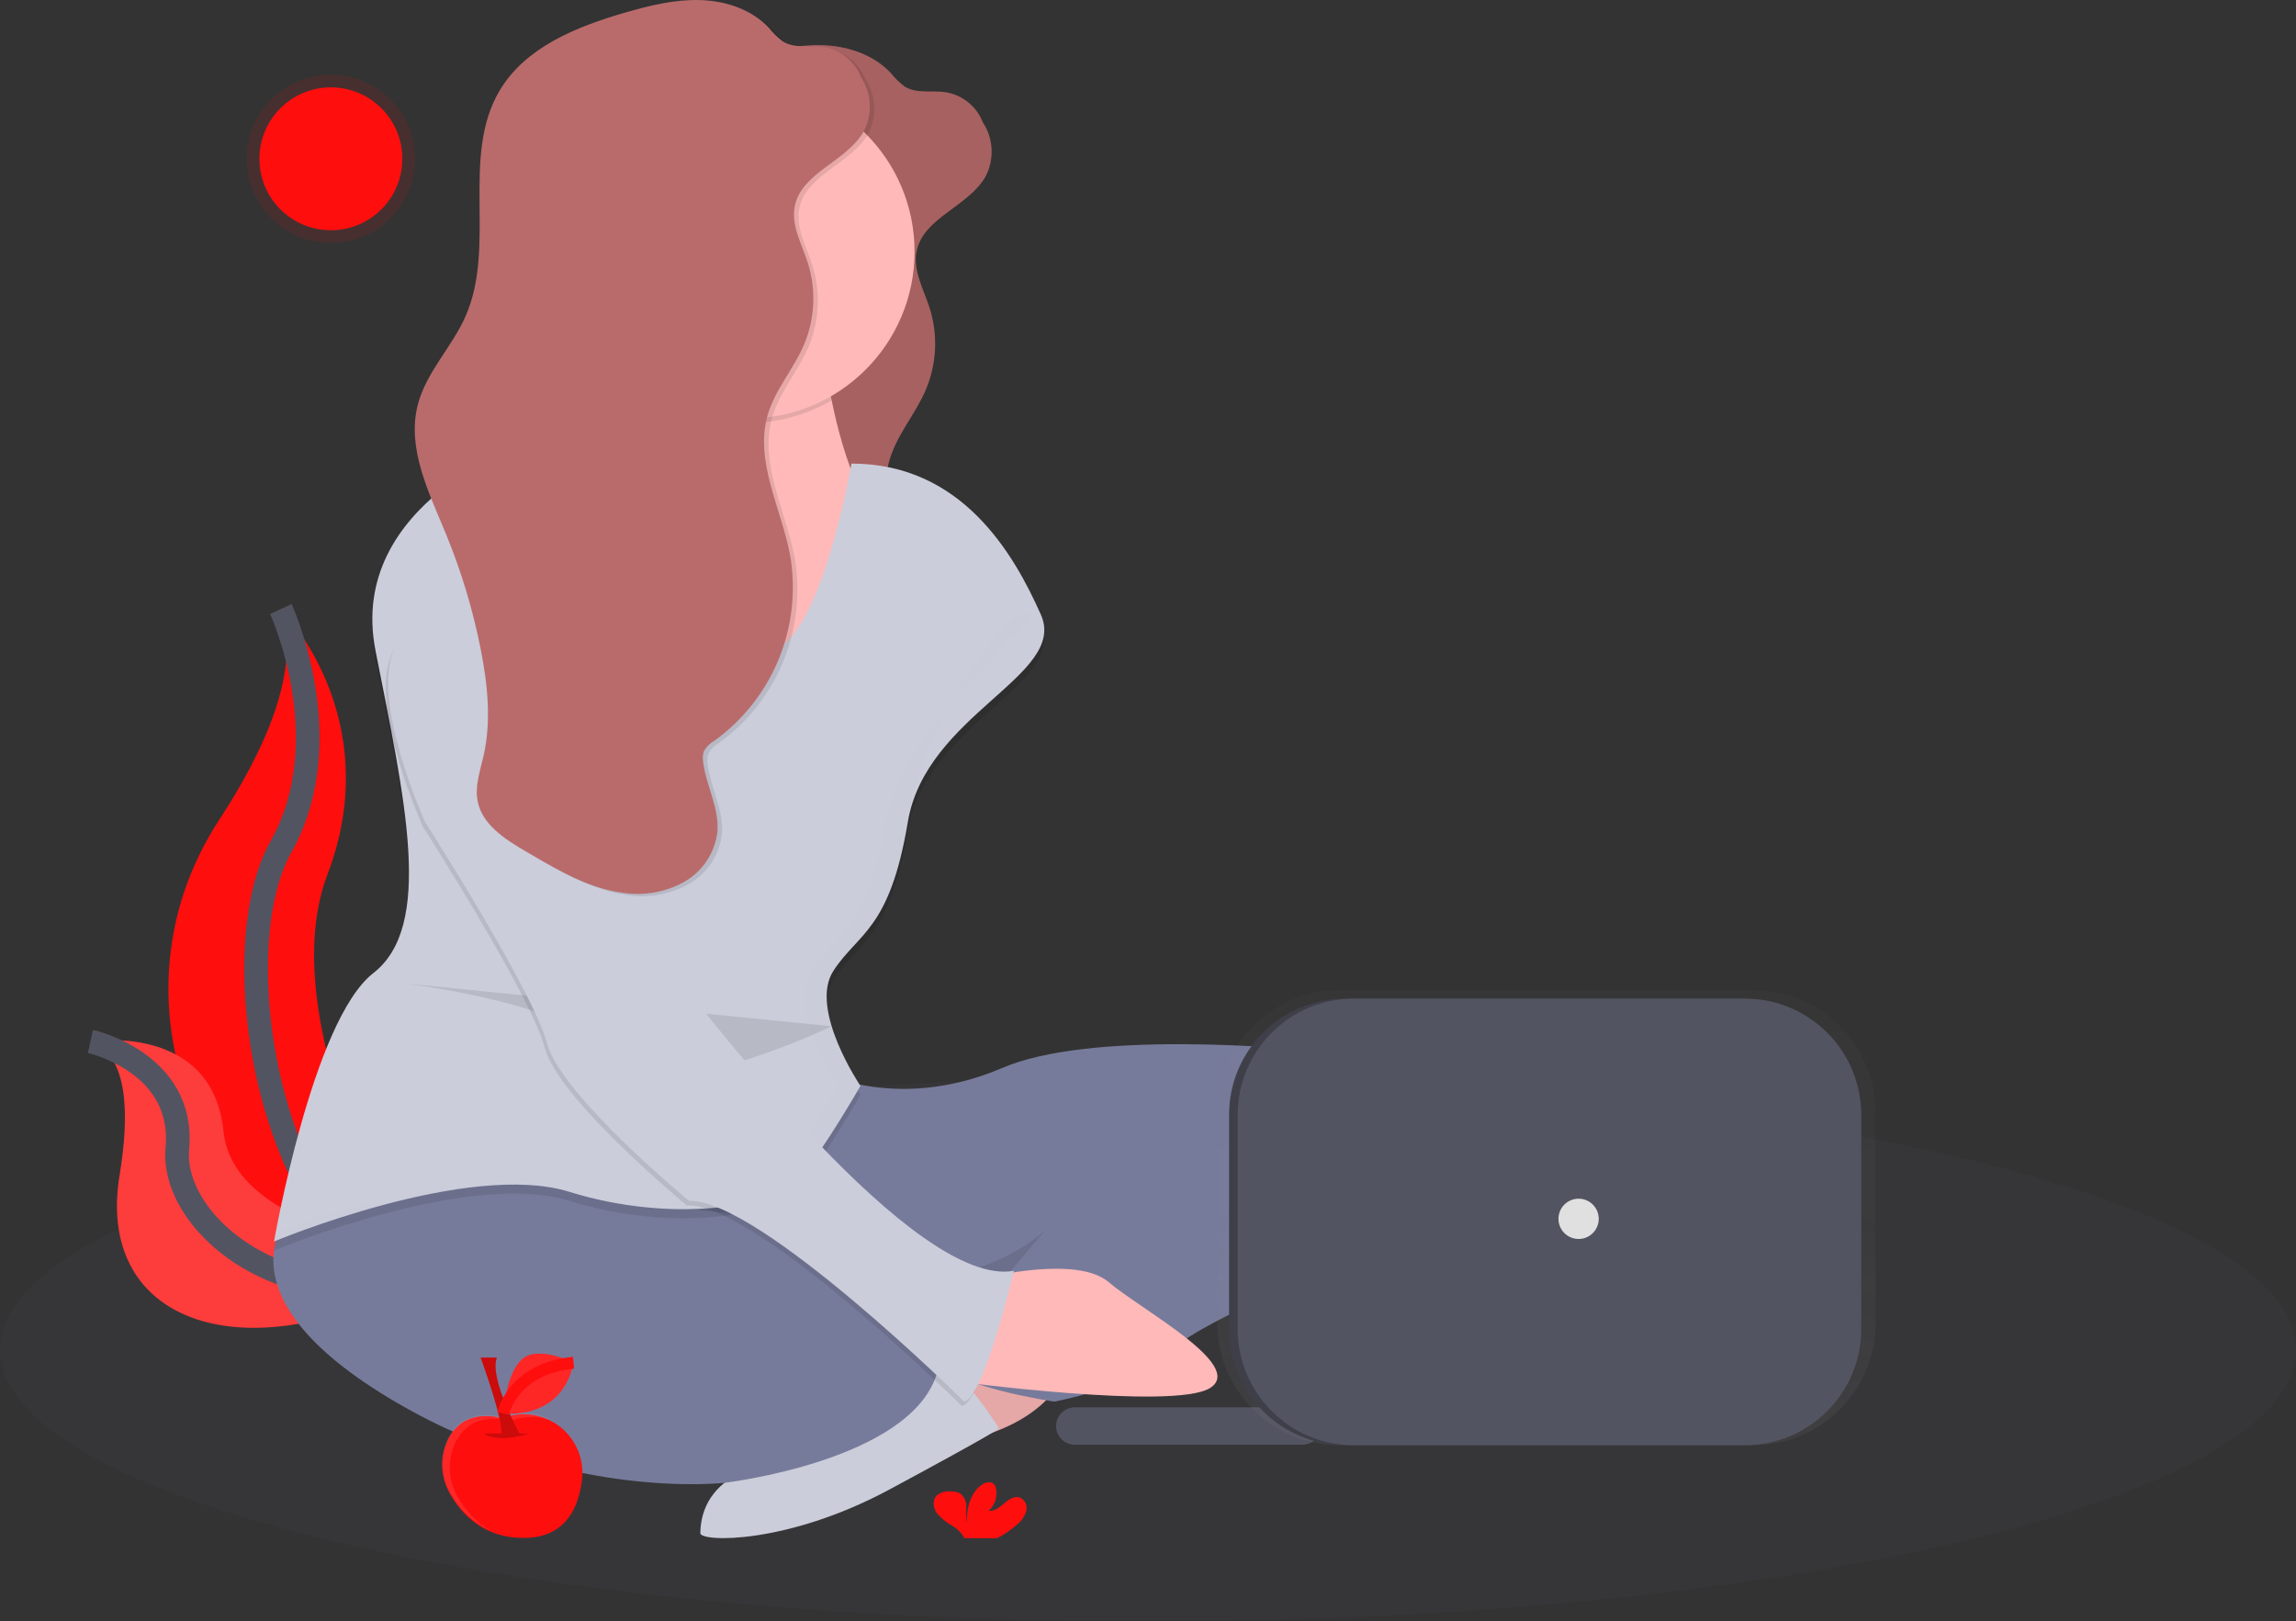 <svg width="194" height="137" viewBox="0 0 194 137" fill="none" xmlns="http://www.w3.org/2000/svg">
<rect x="0" y="0" width="194" height="137" fill="#333333" stroke="none"/>
<path opacity="0.129" d="M97 91.086C150.572 91.086 194 101.364 194 114.043C194 126.722 150.571 137 97 137C43.428 137 0 126.722 0 114.043C0 101.364 43.428 91.086 97 91.086Z" fill="#535461"/>
<path d="M23.731 51.458C23.731 51.458 32.766 60.49 27.666 73.898C22.567 87.306 36.41 109.589 36.41 109.589C36.41 109.589 36.261 109.568 35.986 109.518C17.431 106.24 8.209 85.024 18.528 69.262C22.364 63.401 25.505 56.527 23.731 51.458Z" fill="#FF0E0E"/>
<path d="M23.732 51.458C23.732 51.458 28.832 62.528 23.732 71.561C18.633 80.593 22.858 105.943 36.411 109.585" stroke="#535461" stroke-width="2" stroke-miterlimit="10"/>
<path d="M7.641 87.996C7.641 87.996 17.951 86.354 18.884 95.592C19.818 104.83 38.704 106.109 38.704 106.109C38.704 106.109 38.58 106.192 38.349 106.345C22.768 116.574 7.862 112.857 10.109 99.269C10.943 94.216 10.876 89.139 7.641 87.996Z" fill="#FF0E0E"/>
<path opacity="0.2" d="M7.641 87.996C7.641 87.996 17.951 86.354 18.884 95.592C19.818 104.83 38.704 106.109 38.704 106.109C38.704 106.109 38.58 106.192 38.349 106.345C22.768 116.574 7.862 112.857 10.109 99.269C10.943 94.216 10.876 89.139 7.641 87.996Z" fill="#F5F5F5"/>
<path d="M7.641 87.996C7.641 87.996 15.645 89.753 14.985 97.026C14.326 104.3 26.869 113.029 38.713 106.108" stroke="#535461" stroke-width="2" stroke-miterlimit="10"/>
<path d="M115.512 105.289C115.512 105.289 123.346 104.667 125.598 107.362C127.851 110.057 135.901 116.232 132.579 117.609C129.258 118.986 111.426 113.492 111.426 113.492L115.512 105.289Z" fill="#FFB9B9"/>
<path d="M83.312 11.516C83.245 10.616 82.882 9.764 82.28 9.092C81.677 8.42 80.868 7.967 79.981 7.803C78.788 7.612 77.455 7.949 76.43 7.308C75.994 6.977 75.601 6.593 75.262 6.165C73.797 4.601 71.601 3.879 69.459 3.816C67.317 3.753 65.206 4.271 63.147 4.863C59.039 6.047 54.698 7.782 52.512 11.455C49.188 17.047 52.255 24.584 49.627 30.533C48.483 33.132 46.303 35.254 45.594 38.005C44.643 41.68 46.521 45.408 47.967 48.918C49.264 52.065 50.25 55.332 50.91 58.672C51.491 61.621 51.815 64.686 51.159 67.626C50.871 68.912 50.397 70.221 50.652 71.513C51.033 73.467 52.924 74.7 54.642 75.704L55.09 75.967C57.567 77.415 60.115 78.895 62.953 79.252C64.723 79.516 66.531 79.191 68.098 78.328C68.872 77.888 69.531 77.27 70.02 76.526C70.51 75.783 70.816 74.933 70.913 74.049C71.059 72.046 69.943 70.171 69.703 68.177C69.648 67.876 69.671 67.567 69.769 67.278C69.971 66.914 70.27 66.615 70.635 66.415C73.061 64.669 74.949 62.279 76.085 59.515C77.221 56.751 77.559 53.724 77.061 50.777C76.325 46.788 74.038 42.822 75.145 38.918C75.757 36.761 77.333 35.014 78.217 32.955C79.152 30.755 79.269 28.294 78.547 26.016C78.042 24.442 77.127 22.871 77.442 21.253C77.996 18.381 81.825 17.464 83.271 14.919C83.778 13.953 83.919 12.836 83.667 11.774C83.415 10.712 82.787 9.777 81.899 9.142" fill="#B96B6B"/>
<path opacity="0.1" d="M83.312 11.516C83.245 10.616 82.882 9.764 82.28 9.092C81.677 8.42 80.868 7.967 79.981 7.803C78.788 7.612 77.455 7.949 76.43 7.308C75.994 6.977 75.601 6.593 75.262 6.165C73.797 4.601 71.601 3.879 69.459 3.816C67.317 3.753 65.206 4.271 63.147 4.863C59.039 6.047 54.698 7.782 52.512 11.455C49.188 17.047 52.255 24.584 49.627 30.533C48.483 33.132 46.303 35.254 45.594 38.005C44.643 41.68 46.521 45.408 47.967 48.918C49.264 52.065 50.25 55.332 50.91 58.672C51.491 61.621 51.815 64.686 51.159 67.626C50.871 68.912 50.397 70.221 50.652 71.513C51.033 73.467 52.924 74.7 54.642 75.704L55.09 75.967C57.567 77.415 60.115 78.895 62.953 79.252C64.723 79.516 66.531 79.191 68.098 78.328C68.872 77.888 69.531 77.27 70.02 76.526C70.51 75.783 70.816 74.933 70.913 74.049C71.059 72.046 69.943 70.171 69.703 68.177C69.648 67.876 69.671 67.567 69.769 67.278C69.971 66.914 70.27 66.615 70.635 66.415C73.061 64.669 74.949 62.279 76.085 59.515C77.221 56.751 77.559 53.724 77.061 50.777C76.325 46.788 74.038 42.822 75.145 38.918C75.757 36.761 77.333 35.014 78.217 32.955C79.152 30.755 79.269 28.294 78.547 26.016C78.042 24.442 77.127 22.871 77.442 21.253C77.996 18.381 81.825 17.464 83.271 14.919C83.778 13.953 83.919 12.836 83.667 11.774C83.415 10.712 82.787 9.777 81.899 9.142" fill="black"/>
<path d="M91.187 111.377H50.215V89.467L73.083 98.23L91.187 89.467V111.377Z" fill="#777B9B"/>
<path opacity="0.1" d="M91.187 111.377H50.215V89.467L73.083 98.23L91.187 89.467V111.377Z" fill="black"/>
<path d="M86.233 113.481C86.233 113.481 78.801 115.257 78.038 118.51C77.275 121.764 82.421 121.469 82.421 121.469C82.421 121.469 89.663 119.989 90.616 114.071C91.569 108.154 86.233 113.481 86.233 113.481Z" fill="#FFB9B9"/>
<path opacity="0.1" d="M86.233 113.481C86.233 113.481 78.801 115.257 78.038 118.51C77.275 121.764 82.421 121.469 82.421 121.469C82.421 121.469 89.663 119.989 90.616 114.071C91.569 108.154 86.233 113.481 86.233 113.481Z" fill="black"/>
<path d="M66.274 123.399C66.274 123.399 59.267 123.854 59.172 129.538C59.159 130.3 66.471 130.521 75.151 125.855C83.832 121.189 84.422 120.697 84.422 120.697C84.422 120.697 81.068 115.294 78.705 114.559C76.342 113.823 66.274 123.399 66.274 123.399Z" fill="#CBCDDA"/>
<path d="M25.252 101.658C25.252 101.658 17.248 108.326 32.112 117.661C46.977 126.996 61.27 125.281 61.27 125.281C61.27 125.281 76.774 123.447 79.122 116.171C81.47 108.895 67.558 102.801 67.558 102.801C67.558 102.801 52.313 102.801 45.452 98.419C38.592 94.037 25.252 101.658 25.252 101.658Z" fill="#777B9B"/>
<path d="M68.51 90.227C68.51 90.227 75.371 94.228 84.709 90.227C91.893 87.148 107.653 88.356 114.539 89.084C116.121 89.237 117.621 89.86 118.847 90.873C120.072 91.886 120.966 93.242 121.414 94.767C122.135 97.314 121.605 100.444 117.294 103.378C107.765 109.856 101.096 111.761 98.618 114.428C96.141 117.095 89.09 118.429 89.09 118.429C89.09 118.429 80.133 117.095 80.133 115.19C80.133 113.285 88.329 103.95 88.329 103.95C88.329 103.95 76.322 114.999 63.936 100.14C51.551 85.28 68.51 90.227 68.51 90.227Z" fill="#777B9B"/>
<path d="M65.079 63.364L40.877 46.79C40.877 46.79 52.486 38.92 53.485 31.886C53.711 30.515 53.43 29.108 52.694 27.929C47.93 20.309 69.464 27.929 69.464 27.929C69.603 29.914 69.874 31.887 70.274 33.835C71.209 38.474 73.184 44.653 77.277 47.742C84.327 53.076 65.079 63.364 65.079 63.364Z" fill="#FFB9B9"/>
<path opacity="0.1" d="M70.274 33.826C67.641 35.357 64.583 35.996 61.557 35.646C58.531 35.297 55.699 33.977 53.485 31.886C53.711 30.515 53.43 29.108 52.694 27.929C47.93 20.309 69.464 27.929 69.464 27.929C69.603 29.911 69.874 31.882 70.274 33.828V33.826Z" fill="black"/>
<path d="M63.174 35.361C70.963 35.361 77.276 29.049 77.276 21.263C77.276 13.477 70.963 7.165 63.174 7.165C55.386 7.165 49.072 13.477 49.072 21.263C49.072 29.049 55.386 35.361 63.174 35.361Z" fill="#FFB9B9"/>
<path opacity="0.1" d="M71.941 39.932C71.941 39.932 69.082 56.697 64.318 55.744C59.554 54.791 44.689 38.026 44.689 38.026C44.689 38.026 29.253 43.17 31.73 55.744C34.207 68.318 36.685 78.987 31.539 82.988C26.394 86.988 23.154 105.659 23.154 105.659C23.154 105.659 39.543 98.8 48.119 101.467C56.695 104.134 65.461 102.801 67.558 100.324C69.655 97.848 72.703 92.513 72.703 92.513C72.703 92.513 68.32 86.035 70.416 82.797C72.512 79.558 75.18 79.368 76.705 70.223C78.23 61.078 90.236 57.84 87.949 52.696C85.662 47.551 81.279 39.932 71.941 39.932Z" fill="black"/>
<path d="M71.941 39.169C71.941 39.169 69.082 55.934 64.318 54.982C59.554 54.029 44.689 37.264 44.689 37.264C44.689 37.264 29.253 42.408 31.73 54.982C34.207 67.556 36.685 78.225 31.539 82.225C26.394 86.226 23.154 104.896 23.154 104.896C23.154 104.896 39.543 98.038 48.119 100.705C56.695 103.372 65.461 102.039 67.558 99.562C69.655 97.085 72.703 91.751 72.703 91.751C72.703 91.751 68.32 85.273 70.416 82.035C72.512 78.797 75.18 78.606 76.705 69.461C78.23 60.316 90.236 57.078 87.949 51.934C85.662 46.79 81.279 39.169 71.941 39.169Z" fill="#CBCDDA"/>
<path d="M83.375 107.945C83.375 107.945 90.998 106.039 93.666 108.326C96.334 110.612 105.291 115.374 102.242 117.28C99.192 119.185 80.707 116.708 80.707 116.708L83.375 107.945Z" fill="#FFB9B9"/>
<g opacity="0.05">
<path opacity="0.05" d="M62.411 54.982C62.856 55.066 63.317 54.999 63.72 54.791C58.426 52.749 44.688 37.264 44.688 37.264C44.688 37.264 44.147 37.445 43.281 37.82C45.907 40.737 58.167 54.134 62.411 54.982Z" fill="black"/>
<path opacity="0.05" d="M86.043 51.934C91.299 49.913 76.324 60.316 74.799 69.461C73.274 78.606 70.606 78.796 68.51 82.035C66.414 85.274 70.797 91.751 70.797 91.751C70.797 91.751 67.748 97.086 65.652 99.562C64.451 100.982 61.061 102.022 56.773 102.154C61.945 102.317 66.184 101.184 67.558 99.562C69.654 97.086 72.703 91.751 72.703 91.751C72.703 91.751 68.32 85.273 70.416 82.035C72.512 78.797 75.18 78.606 76.705 69.461C78.23 60.316 84.804 52.41 86.043 51.934Z" fill="black"/>
<path opacity="0.05" d="M23.301 104.102C23.204 104.611 23.154 104.899 23.154 104.899C23.154 104.899 33.811 100.439 42.436 100.111C35.779 99.835 27.177 102.665 23.301 104.102Z" fill="black"/>
</g>
<path opacity="0.1" d="M34.111 83.083C34.111 83.083 48.785 84.797 52.025 89.37C55.265 93.942 70.272 86.714 70.272 86.714" fill="black"/>
<path opacity="0.1" d="M48.5 57.078C48.5 57.078 54.789 80.13 57.076 82.988C59.363 85.847 77.086 109.279 85.471 107.755C85.471 107.755 82.993 118.424 81.278 118.805C81.278 118.805 63.936 101.658 58.028 101.849C58.028 101.849 47.166 92.895 46.021 88.513C44.876 84.131 35.73 69.843 35.73 69.843C35.73 69.843 31.156 59.746 33.062 55.364C34.968 50.982 45.07 52.886 48.5 57.078Z" fill="black"/>
<path d="M48.691 56.697C48.691 56.697 54.98 79.749 57.267 82.607C59.554 85.466 77.277 108.898 85.662 107.374C85.662 107.374 83.185 118.043 81.469 118.424C81.469 118.424 64.127 101.277 58.22 101.468C58.22 101.468 47.357 92.514 46.212 88.132C45.068 83.75 35.922 69.462 35.922 69.462C35.922 69.462 31.348 59.365 33.254 54.983C35.159 50.6 45.261 52.505 48.691 56.697Z" fill="#CBCDDA"/>
<path opacity="0.1" d="M73.402 7.897C73.335 6.997 72.972 6.144 72.369 5.472C71.767 4.801 70.958 4.347 70.071 4.183C68.878 3.993 67.545 4.33 66.52 3.688C66.084 3.358 65.691 2.974 65.352 2.545C63.887 0.981 61.691 0.259 59.549 0.196C57.407 0.133 55.295 0.651 53.237 1.244C49.128 2.427 44.788 4.162 42.602 7.835C39.278 13.427 42.345 20.964 39.717 26.913C38.573 29.512 36.393 31.634 35.684 34.386C34.732 38.06 36.61 41.789 38.057 45.298C39.354 48.445 40.34 51.712 40.999 55.052C41.581 58.001 41.905 61.066 41.249 64.006C40.961 65.292 40.487 66.601 40.742 67.893C41.123 69.847 43.014 71.08 44.732 72.084L45.18 72.347C47.657 73.795 50.205 75.275 53.043 75.632C54.813 75.896 56.621 75.572 58.188 74.708C58.962 74.268 59.621 73.65 60.11 72.907C60.6 72.163 60.906 71.314 61.003 70.429C61.149 68.427 60.033 66.552 59.793 64.557C59.737 64.257 59.761 63.947 59.859 63.658C60.06 63.294 60.36 62.995 60.724 62.795C63.151 61.05 65.039 58.659 66.175 55.895C67.311 53.131 67.649 50.104 67.15 47.157C66.415 43.168 64.128 39.202 65.235 35.298C65.847 33.141 67.423 31.394 68.307 29.335C69.242 27.135 69.359 24.674 68.637 22.396C68.132 20.823 67.217 19.251 67.531 17.634C68.086 14.761 71.915 13.844 73.361 11.299C73.868 10.333 74.009 9.216 73.757 8.154C73.504 7.092 72.876 6.158 71.989 5.523" fill="black"/>
<path d="M73.021 7.706C72.954 6.806 72.591 5.953 71.989 5.282C71.386 4.61 70.578 4.157 69.69 3.993C68.497 3.802 67.164 4.139 66.139 3.497C65.703 3.167 65.31 2.783 64.971 2.354C63.506 0.79 61.31 0.068 59.168 0.005C57.026 -0.058 54.914 0.46 52.856 1.053C48.748 2.236 44.407 3.972 42.221 7.645C38.897 13.236 41.965 20.773 39.336 26.723C38.193 29.321 36.012 31.444 35.303 34.195C34.352 37.87 36.23 41.598 37.676 45.107C38.974 48.255 39.959 51.522 40.618 54.861C41.2 57.81 41.524 60.876 40.868 63.816C40.58 65.102 40.106 66.41 40.361 67.702C40.742 69.657 42.633 70.889 44.351 71.894L44.799 72.156C47.276 73.604 49.824 75.084 52.662 75.441C54.432 75.706 56.24 75.381 57.807 74.517C58.581 74.077 59.24 73.46 59.73 72.716C60.219 71.972 60.525 71.123 60.622 70.238C60.769 68.236 59.652 66.361 59.412 64.366C59.357 64.066 59.38 63.756 59.478 63.467C59.68 63.104 59.98 62.805 60.343 62.604C62.77 60.859 64.658 58.469 65.794 55.705C66.93 52.94 67.268 49.913 66.77 46.967C66.034 42.978 63.747 39.011 64.854 35.107C65.466 32.95 67.042 31.203 67.926 29.144C68.861 26.945 68.978 24.484 68.256 22.206C67.751 20.632 66.836 19.06 67.151 17.443C67.705 14.57 71.534 13.654 72.98 11.108C73.487 10.142 73.628 9.025 73.376 7.963C73.124 6.902 72.496 5.967 71.608 5.332" fill="#B96B6B"/>
<path d="M85.984 128.766C86.334 128.481 86.588 128.097 86.715 127.665C86.771 127.448 86.751 127.217 86.658 127.013C86.564 126.809 86.403 126.643 86.202 126.543C85.733 126.364 85.232 126.689 84.853 127.019C84.473 127.348 84.037 127.722 83.54 127.651C83.795 127.419 83.986 127.125 84.095 126.798C84.203 126.47 84.224 126.12 84.157 125.782C84.135 125.642 84.076 125.51 83.985 125.401C83.724 125.123 83.253 125.243 82.941 125.462C81.95 126.159 81.674 127.505 81.668 128.716C81.614 128.273 81.608 127.826 81.649 127.382C81.668 127.159 81.632 126.934 81.545 126.728C81.457 126.521 81.32 126.339 81.146 126.197C80.912 126.072 80.649 126.009 80.384 126.016C80.163 125.985 79.938 126 79.724 126.061C79.509 126.122 79.31 126.227 79.139 126.371C78.758 126.773 78.859 127.455 79.189 127.895C79.558 128.309 79.994 128.658 80.479 128.927C80.848 129.147 81.164 129.447 81.401 129.806C81.429 129.855 81.452 129.908 81.47 129.962H84.258C84.885 129.643 85.465 129.242 85.984 128.767L85.984 128.766Z" fill="#FF0E0E"/>
<path opacity="0.1" d="M27.956 20.529C31.885 20.529 35.07 17.345 35.07 13.418C35.07 9.49 31.885 6.306 27.956 6.306C24.027 6.306 20.842 9.49 20.842 13.418C20.842 17.345 24.027 20.529 27.956 20.529Z" fill="#FF0E0E"/>
<path d="M27.957 19.453C31.292 19.453 33.995 16.751 33.995 13.418C33.995 10.084 31.292 7.382 27.957 7.382C24.623 7.382 21.92 10.084 21.92 13.418C21.92 16.751 24.623 19.453 27.957 19.453Z" fill="#FF0E0E"/>
<path opacity="0.1" d="M27.956 13.848C28.194 13.848 28.386 13.655 28.386 13.418C28.386 13.18 28.194 12.987 27.956 12.987C27.718 12.987 27.525 13.18 27.525 13.418C27.525 13.655 27.718 13.848 27.956 13.848Z" fill="#FF0E0E"/>
<path opacity="0.1" d="M30.544 8.893L28.17 13.046" stroke="#FF0E0E" stroke-miterlimit="10"/>
<path opacity="0.1" d="M30.652 14.82L28.346 13.606" stroke="#FF0E0E" stroke-miterlimit="10"/>
<path d="M110.034 118.911H90.817C89.944 118.911 89.236 119.618 89.236 120.491C89.236 121.364 89.944 122.071 90.817 122.071H110.034C110.907 122.071 111.615 121.364 111.615 120.491C111.615 119.618 110.907 118.911 110.034 118.911Z" fill="#535461"/>
<g opacity="0.7">
<path opacity="0.7" d="M148.145 83.668H113.188C107.483 83.668 102.857 88.291 102.857 93.995V111.786C102.857 117.489 107.483 122.113 113.188 122.113H148.145C153.85 122.113 158.475 117.489 158.475 111.786V93.995C158.475 88.291 153.85 83.668 148.145 83.668Z" fill="url(#paint0_linear)"/>
</g>
<path d="M146.711 84.377H113.675C108.249 84.377 103.85 88.774 103.85 94.199V112.289C103.85 117.714 108.249 122.112 113.675 122.112H146.711C152.138 122.112 156.537 117.714 156.537 112.289V94.199C156.537 88.774 152.138 84.377 146.711 84.377Z" fill="#3E3F49"/>
<path d="M147.44 84.377H114.404C108.977 84.377 104.578 88.774 104.578 94.199V112.289C104.578 117.714 108.977 122.112 114.404 122.112H147.44C152.866 122.112 157.265 117.714 157.265 112.289V94.199C157.265 88.774 152.866 84.377 147.44 84.377Z" fill="#535461"/>
<path d="M133.384 104.685C134.323 104.685 135.085 103.924 135.085 102.984C135.085 102.044 134.323 101.282 133.384 101.282C132.444 101.282 131.682 102.044 131.682 102.984C131.682 103.924 132.444 104.685 133.384 104.685Z" fill="#E0E0E0"/>
<path d="M42.412 119.835C42.412 119.835 39.386 118.81 37.93 121.475C37.546 122.198 37.35 123.006 37.362 123.824C37.373 124.642 37.591 125.445 37.995 126.156C38.947 127.884 40.923 130.129 44.665 129.928C47.832 129.759 48.886 127.343 49.172 125.095C49.282 124.252 49.173 123.395 48.857 122.606C48.54 121.817 48.026 121.123 47.364 120.589C46.702 120.056 45.914 119.701 45.076 119.559C44.238 119.417 43.377 119.493 42.576 119.779L42.412 119.835Z" fill="#FF0E0E"/>
<path opacity="0.1" d="M38.633 126.396C38.23 125.684 38.012 124.882 38.001 124.064C37.989 123.246 38.185 122.438 38.569 121.715C40.025 119.048 43.051 120.075 43.051 120.075L43.205 120.02C44.359 119.602 45.627 119.631 46.761 120.1C46.136 119.727 45.435 119.498 44.71 119.429C43.985 119.36 43.254 119.452 42.569 119.7L42.414 119.755C42.414 119.755 39.388 118.73 37.932 121.395C37.548 122.118 37.352 122.926 37.364 123.744C37.375 124.563 37.593 125.365 37.997 126.077C38.746 127.509 39.954 128.649 41.427 129.315C40.246 128.616 39.28 127.607 38.633 126.397L38.633 126.396Z" fill="white"/>
<path opacity="0.2" d="M40.852 121.117C40.852 121.117 41.974 121.999 44.697 121.117H40.852Z" fill="black"/>
<path d="M40.611 114.708C40.611 114.708 42.534 119.915 42.374 121.277L43.899 121.117C43.899 121.117 41.334 116.545 41.976 114.708H40.611Z" fill="#FF0E0E"/>
<path opacity="0.2" d="M40.611 114.708C40.611 114.708 42.534 119.915 42.374 121.277L43.899 121.117C43.899 121.117 41.334 116.545 41.976 114.708H40.611Z" fill="black"/>
<path d="M48.459 115.144C48.459 115.144 45.433 113.597 44.077 114.876C42.72 116.154 42.514 119.421 42.514 119.421C42.514 119.421 47.451 120.1 48.459 115.144Z" fill="#FF0E0E"/>
<path opacity="0.1" d="M48.459 115.144C48.459 115.144 45.433 113.597 44.077 114.876C42.72 116.154 42.514 119.421 42.514 119.421C42.514 119.421 47.451 120.1 48.459 115.144Z" fill="white"/>
<path d="M42.516 119.421C42.516 119.421 43.31 115.628 48.46 115.144" stroke="#FF0E0E" stroke-miterlimit="10"/>
<defs>
<linearGradient id="paint0_linear" x1="130.666" y1="122.113" x2="130.666" y2="83.668" gradientUnits="userSpaceOnUse">
<stop stop-color="#808080" stop-opacity="0.251"/>
<stop offset="0.54" stop-color="#808080" stop-opacity="0.122"/>
<stop offset="1" stop-color="#808080" stop-opacity="0.102"/>
</linearGradient>
</defs>
</svg>
